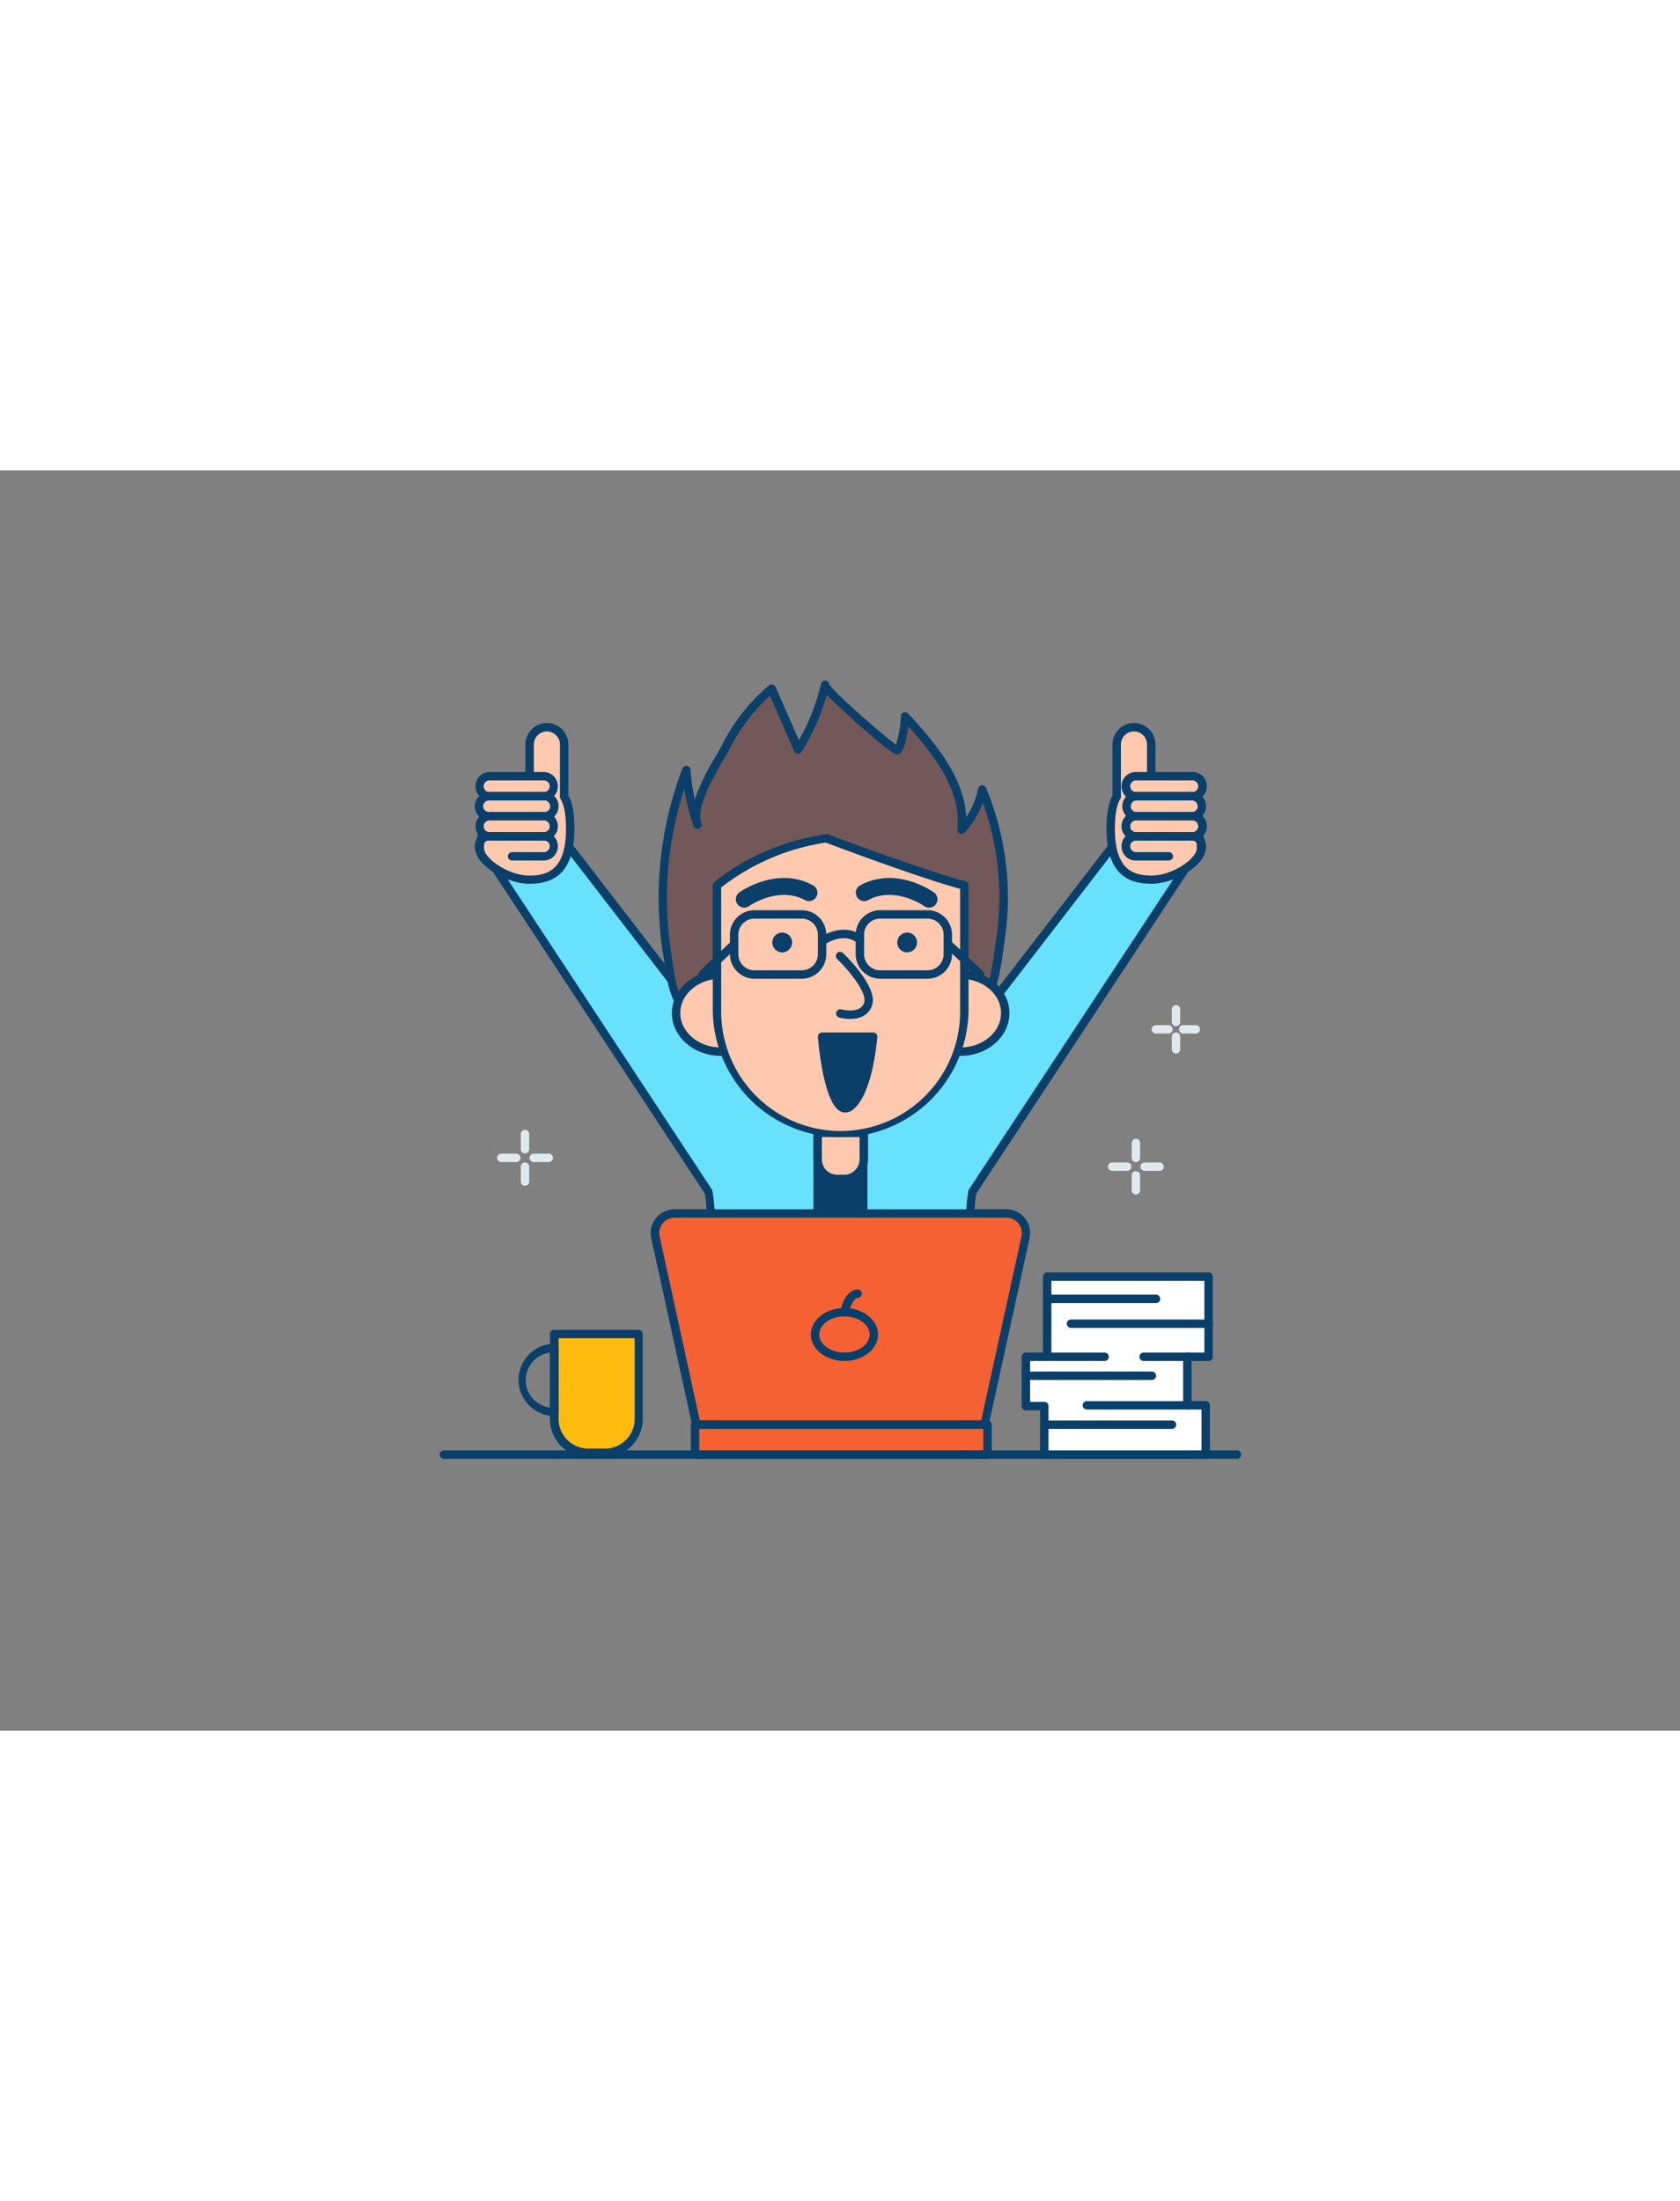 <svg xmlns="http://www.w3.org/2000/svg" viewBox="0 0 400 300" data-imageid="checklist-5" imageName="Completed task" class="illustrations_image" style="width: 229px;"><rect x="0" y="0" width="400" height="300" fill="#808080" stroke="none"/><g id="pq7fnq7i0qf484s1usaqv6_249_completed_task_outline" data-name="#249_completed_task_outline"><path d="M279.88,82.88a8.49,8.49,0,0,0-11.77,2.42l-51.28,66.44H183.38L132.11,85.3a8.5,8.5,0,0,0-14.2,9.35l50.77,77.11c.76,1.17,2.91,47.6,2.91,47.6h57s2.14-46.43,2.91-47.6l50.77-77.11A8.5,8.5,0,0,0,279.88,82.88Z" fill="#68e1fd" class="target-color"/><path d="M228.63,220.36h-57a1,1,0,0,1-1-1c-.82-17.81-2.24-44.87-2.81-47.19l-50.71-77a9.5,9.5,0,0,1,15.87-10.45l50.93,66h32.47l51-66.05A9.5,9.5,0,0,1,280.43,82h0a9.5,9.5,0,0,1,2.71,13.16l-50.7,77c-.57,2.32-2,29.38-2.82,47.19A1,1,0,0,1,228.63,220.36Zm-56.09-2h55.13c1-21.11,2.29-46,3-47.15L281.47,94.1a7.52,7.52,0,0,0-2.14-10.39h0a7.5,7.5,0,0,0-10.39,2.14l-51.32,66.51a1,1,0,0,1-.79.38H183.38a1,1,0,0,1-.79-.38L131.32,85.91a7.51,7.51,0,1,0-12.58,8.19l50.77,77.11C170.26,172.35,171.56,197.25,172.54,218.36Z" fill="#093f68"/><rect x="194.68" y="159.12" width="10.85" height="46.46" fill="#093f68"/><path d="M205.53,206.59H194.68a1,1,0,0,1-1-1V159.12a1,1,0,0,1,1-1h10.85a1,1,0,0,1,1,1v46.47A1,1,0,0,1,205.53,206.59Zm-9.85-2h8.85V160.12h-8.85Z" fill="#093f68"/><path d="M274.1,75V65.24a4.11,4.11,0,0,0-8.22,0V77.56h0c-.93,1.51-1.47,3.91-1.47,7.72,0,10.33,4.82,12.11,9.76,12.11s11.06-3.84,11.66-6.76C287,85.32,278.7,75.42,274.1,75Z" fill="#ffc9b0"/><path d="M274.21,98.39c-4.62,0-10.76-1.35-10.76-13.11,0-3.55.47-6.15,1.43-7.93V65.24a5.11,5.11,0,1,1,10.22,0v8.92c3,.81,6.22,4,8.25,6.78,1.3,1.76,4.25,6.23,3.5,9.89S279.39,98.39,274.21,98.39Zm-7.33-21a1,1,0,0,1-.1.74c-.9,1.46-1.33,3.81-1.33,7.2,0,9.79,4.43,11.11,8.76,11.11,4.78,0,10.23-3.77,10.68-6,.4-2-.81-5.14-3.15-8.3-2.5-3.38-5.75-6-7.73-6.14a1,1,0,0,1-.91-1V65.24a3.11,3.11,0,1,0-6.22,0Z" fill="#093f68"/><rect x="268.21" y="72.79" width="17.95" height="4.77" rx="2.38" fill="#ffc9b0"/><path d="M283.78,78.56H270.6a3.39,3.39,0,1,1,0-6.77h13.18a3.39,3.39,0,1,1,0,6.77ZM270.6,73.79a1.39,1.39,0,1,0,0,2.77h13.18a1.39,1.39,0,1,0,0-2.77Z" fill="#093f68"/><rect x="268.21" y="77.56" width="17.95" height="4.77" rx="2.38" fill="#ffc9b0"/><path d="M283.78,83.32H270.6a3.38,3.38,0,1,1,0-6.76h13.18a3.38,3.38,0,1,1,0,6.76ZM270.6,78.56a1.38,1.38,0,1,0,0,2.76h13.18a1.38,1.38,0,1,0,0-2.76Z" fill="#093f68"/><rect x="268.21" y="82.32" width="17.95" height="4.77" rx="2.38" fill="#ffc9b0"/><path d="M283.78,88.09H270.6a3.39,3.39,0,1,1,0-6.77h13.18a3.39,3.39,0,1,1,0,6.77ZM270.6,83.32a1.39,1.39,0,1,0,0,2.77h13.18a1.39,1.39,0,1,0,0-2.77Z" fill="#093f68"/><path d="M284.54,93.86a1,1,0,0,1-.71-.3,1,1,0,0,1,0-1.41,4.16,4.16,0,0,0,1.33-2.67,1.39,1.39,0,0,0-1.39-1.39H270.6a1.39,1.39,0,1,0,0,2.77h7.69a1,1,0,0,1,0,2H270.6a3.39,3.39,0,1,1,0-6.77h13.18a3.39,3.39,0,0,1,3.39,3.39,6,6,0,0,1-1.92,4.09A1,1,0,0,1,284.54,93.86Z" fill="#093f68"/><path d="M126.11,75V65.24a4.11,4.11,0,0,1,8.22,0V77.56h0c.93,1.51,1.48,3.91,1.48,7.72,0,10.33-4.83,12.11-9.76,12.11S115,93.55,114.35,90.63C113.26,85.32,121.51,75.42,126.11,75Z" fill="#ffc9b0"/><path d="M126,98.39c-5.18,0-11.92-4-12.64-7.56s2.19-8.13,3.5-9.89c2-2.74,5.29-6,8.24-6.78V65.24a5.11,5.11,0,0,1,10.22,0V77.35c1,1.78,1.44,4.38,1.44,7.93C136.77,97,130.63,98.39,126,98.39Zm4.21-36.26a3.11,3.11,0,0,0-3.11,3.11V75a1,1,0,0,1-.91,1c-2,.18-5.22,2.76-7.73,6.14-2.34,3.16-3.55,6.34-3.14,8.3.45,2.19,5.89,6,10.68,6,4.33,0,8.76-1.32,8.76-11.11,0-3.39-.44-5.74-1.33-7.2a1,1,0,0,1-.11-.8v-12A3.11,3.11,0,0,0,130.22,62.13ZM126.11,75h0Z" fill="#093f68"/><rect x="114.05" y="72.79" width="17.95" height="4.77" rx="2.38" transform="translate(246.05 150.34) rotate(-180)" fill="#ffc9b0"/><path d="M129.62,78.56H116.43a3.39,3.39,0,0,1,0-6.77h13.19a3.39,3.39,0,0,1,0,6.77Zm-13.19-4.77a1.39,1.39,0,0,0,0,2.77h13.19a1.39,1.39,0,0,0,0-2.77Z" fill="#093f68"/><rect x="114.05" y="77.56" width="17.95" height="4.77" rx="2.38" transform="translate(246.05 159.88) rotate(-180)" fill="#ffc9b0"/><path d="M129.62,83.32H116.43a3.38,3.38,0,0,1,0-6.76h13.19a3.38,3.38,0,0,1,0,6.76Zm-13.19-4.76a1.38,1.38,0,0,0,0,2.76h13.19a1.38,1.38,0,0,0,0-2.76Z" fill="#093f68"/><rect x="114.05" y="82.32" width="17.95" height="4.77" rx="2.38" transform="translate(246.05 169.42) rotate(180)" fill="#ffc9b0"/><path d="M129.62,88.09H116.43a3.39,3.39,0,0,1,0-6.77h13.19a3.39,3.39,0,0,1,0,6.77Zm-13.19-4.77a1.39,1.39,0,0,0,0,2.77h13.19a1.39,1.39,0,0,0,0-2.77Z" fill="#093f68"/><path d="M115.67,93.86a1,1,0,0,1-.7-.29,6,6,0,0,1-1.92-4.09,3.38,3.38,0,0,1,3.38-3.39h13.19a3.39,3.39,0,0,1,0,6.77h-7.69a1,1,0,0,1,0-2h7.69a1.39,1.39,0,0,0,0-2.77H116.43a1.38,1.38,0,0,0-1.38,1.39,4.16,4.16,0,0,0,1.33,2.67,1,1,0,0,1,0,1.41A1,1,0,0,1,115.67,93.86Z" fill="#093f68"/><path d="M234.39,227.17H165.82l-9.76-44.62a4.66,4.66,0,0,1,4.56-5.66h79a4.66,4.66,0,0,1,4.55,5.66Z" fill="#f56132"/><path d="M234.39,228.17H165.82a1,1,0,0,1-1-.79l-9.76-44.62a5.66,5.66,0,0,1,5.54-6.87h79a5.66,5.66,0,0,1,5.53,6.87l-9.76,44.62A1,1,0,0,1,234.39,228.17Zm-67.77-2h67l9.59-43.83a3.66,3.66,0,0,0-3.58-4.45h-79a3.65,3.65,0,0,0-3.58,4.45Z" fill="#093f68"/><rect x="165.5" y="227.17" width="69.62" height="7.12" fill="#f56132"/><path d="M235.12,235.29H165.5a1,1,0,0,1-1-1v-7.12a1,1,0,0,1,1-1h69.62a1,1,0,0,1,1,1v7.12A1,1,0,0,1,235.12,235.29Zm-68.62-2h67.62v-5.12H166.5Z" fill="#093f68"/><path d="M194.67,157.7h11a0,0,0,0,1,0,0V164a4.66,4.66,0,0,1-4.66,4.66h-1.66a4.66,4.66,0,0,1-4.66-4.66V157.7A0,0,0,0,1,194.67,157.7Z" fill="#ffc9b0"/><path d="M201,169.68h-1.66a5.67,5.67,0,0,1-5.66-5.67V157.7a1,1,0,0,1,1-1h11a1,1,0,0,1,1,1V164A5.67,5.67,0,0,1,201,169.68Zm-5.32-11V164a3.67,3.67,0,0,0,3.66,3.67H201a3.68,3.68,0,0,0,3.66-3.67V158.7Z" fill="#093f68"/><path d="M164.07,129.12c-4-2.61-4.39-8.93-5.11-13.3a86,86,0,0,1,4.41-44.46,57.35,57.35,0,0,0,2.63,13c-1.67-5.1,4.42-14,6.64-18.16,3-5.67,6-9.94,11.08-14.19L190,66.4A50.94,50.94,0,0,0,196.41,51c-.33,1.41,16.63,15.69,17.13,15.62.86-.11,2-6,1.91-8.1,7,7.63,14.59,16.67,13.47,27a20.14,20.14,0,0,0,4.9-9.6,67.53,67.53,0,0,1,4.36,35.83c-.62,4.15-1.45,13-4.76,16-3.08,2.77-10.11.76-13.89.88l-33.89,1.06c-5.86.18-14.53,2.15-20.15.11A7,7,0,0,1,164.07,129.12Z" fill="#725858"/><path d="M172,131.74a20.24,20.24,0,0,1-6.82-1,7.67,7.67,0,0,1-1.62-.81h0c-3.86-2.52-4.65-7.9-5.29-12.22-.09-.61-.17-1.19-.27-1.75a86.72,86.72,0,0,1,4.47-45,1,1,0,0,1,1.93.27,56.21,56.21,0,0,0,1,7.08,53.26,53.26,0,0,1,5-10.22c.53-.92,1-1.75,1.38-2.44a44.89,44.89,0,0,1,11.32-14.48A1,1,0,0,1,184,51a1,1,0,0,1,.68.57l5.53,12.65a49.82,49.82,0,0,0,5.27-13.43h0a1,1,0,0,1,1.2-.75,1,1,0,0,1,.77.89c1,1.84,12.64,12,15.88,14.36a25.81,25.81,0,0,0,1.17-6.72,1,1,0,0,1,1.73-.71c6.54,7.08,13.39,15.32,13.83,24.69a19.09,19.09,0,0,0,2.83-6.81,1,1,0,0,1,.88-.8,1,1,0,0,1,1,.61,68.12,68.12,0,0,1,4.43,36.36c-.07.48-.15,1-.23,1.62-.66,4.82-1.65,12.11-4.85,15-2.52,2.27-6.88,1.81-10.73,1.4a29.61,29.61,0,0,0-3.79-.26l-33.9,1.06c-1.65,0-3.55.25-5.55.46A81.39,81.39,0,0,1,172,131.74Zm-9.07-56a84.73,84.73,0,0,0-3,40c.09.56.18,1.16.27,1.78.58,3.93,1.29,8.81,4.4,10.84h0a6.2,6.2,0,0,0,1.21.6c3.78,1.37,9.25.8,14.08.3,2-.22,4-.42,5.69-.47l33.9-1.06a31,31,0,0,1,4.07.27c3.26.35,7.32.78,9.18-.9,2.66-2.38,3.63-9.52,4.21-13.77.08-.6.16-1.16.23-1.64A66.34,66.34,0,0,0,234,79.07a21.1,21.1,0,0,1-4.32,7.14,1,1,0,0,1-1.15.23,1,1,0,0,1-.58-1c1-9.11-5.25-17.39-11.7-24.55-.32,2.64-1,6.56-2.56,6.75s-14.89-12.17-16.84-14.24a51.87,51.87,0,0,1-6,13.55,1,1,0,0,1-.92.47,1,1,0,0,1-.84-.6l-5.77-13.18a43.73,43.73,0,0,0-9.81,13c-.38.71-.87,1.56-1.42,2.5C169.56,73.53,165.7,80.19,167,84h0a1,1,0,0,1-1.9.62h0A58.23,58.23,0,0,1,162.9,75.71Zm34.47-24.86Z" fill="#093f68"/><ellipse cx="171.64" cy="129.17" rx="10.67" ry="9.19" fill="#ffc9b0"/><path d="M171.64,139.37c-6.44,0-11.67-4.58-11.67-10.2S165.2,119,171.64,119s11.66,4.57,11.66,10.19S178.07,139.37,171.64,139.37Zm0-18.39c-5.33,0-9.67,3.68-9.67,8.19s4.34,8.2,9.67,8.2,9.66-3.68,9.66-8.2S177,121,171.64,121Z" fill="#093f68"/><ellipse cx="228.68" cy="129.17" rx="10.67" ry="9.19" fill="#ffc9b0"/><path d="M228.68,139.37c-6.44,0-11.67-4.58-11.67-10.2S222.24,119,228.68,119s11.66,4.57,11.66,10.19S235.11,139.37,228.68,139.37Zm0-18.39c-5.34,0-9.67,3.68-9.67,8.19s4.33,8.2,9.67,8.2,9.66-3.68,9.66-8.2S234,121,228.68,121Z" fill="#093f68"/><circle cx="185.26" cy="122.28" r="2.98" fill="#093f68"/><circle cx="215.99" cy="122.28" r="2.98" fill="#093f68"/><path d="M211.89,136.66a11.74,11.74,0,0,1-23.47,0Z" fill="#fff"/><path d="M200.16,149.39a12.75,12.75,0,0,1-12.74-12.73,1,1,0,0,1,1-1h23.47a1,1,0,0,1,1,1A12.74,12.74,0,0,1,200.16,149.39Zm-10.7-11.73a10.74,10.74,0,0,0,21.39,0Z" fill="#093f68"/><path d="M200,133.29a17.8,17.8,0,0,1-2.91-.24,1,1,0,0,1-.81-1.15,1,1,0,0,1,1.16-.82,13.82,13.82,0,0,0,4.34.06c.13-.91-1-4-2.51-6.95a1,1,0,0,1,1.77-.93c1.05,2,3.4,6.89,2.53,8.82a1.67,1.67,0,0,1-1.13,1A10.42,10.42,0,0,1,200,133.29Z" fill="#093f68"/><path d="M177.18,113.49a2,2,0,0,1-.21-4L191.1,108a2,2,0,1,1,.42,4l-14.13,1.48Z" fill="#093f68"/><path d="M225.68,114.81a1.64,1.64,0,0,1-.38,0l-14-2.64a2,2,0,0,1,.75-3.93l14,2.64a2,2,0,0,1-.37,4Z" fill="#093f68"/><path d="M200.16,157.7h0a29.46,29.46,0,0,1-29.45-29.45V98.81a53.18,53.18,0,0,1,26-11.21C223,97.39,229.6,98.81,229.6,98.81v29.44A29.45,29.45,0,0,1,200.16,157.7Z" fill="#ffc9b0"/><path d="M200.16,158.7a30.48,30.48,0,0,1-30.45-30.45V98.81a1,1,0,0,1,.33-.74c.41-.37,10.21-9.07,26.54-11.46a1,1,0,0,1,.5,0c25.83,9.63,32.66,11.16,32.73,11.17a1,1,0,0,1,.79,1v29.44A30.48,30.48,0,0,1,200.16,158.7ZM171.71,99.27v29a28.45,28.45,0,1,0,56.89,0V99.59c-2.38-.62-10.63-3-32-11A53.31,53.31,0,0,0,171.71,99.27Z" fill="#093f68"/><path d="M190.9,121H179.63a5.85,5.85,0,0,1-5.84-5.84v-4.63a5.85,5.85,0,0,1,5.84-5.84H190.9a5.84,5.84,0,0,1,5.83,5.84v4.63A5.84,5.84,0,0,1,190.9,121Zm-11.27-14.31a3.84,3.84,0,0,0-3.84,3.84v4.63a3.84,3.84,0,0,0,3.84,3.84H190.9a3.84,3.84,0,0,0,3.83-3.84v-4.63a3.84,3.84,0,0,0-3.83-3.84Z" fill="#093f68"/><path d="M220.84,121H209.57a5.85,5.85,0,0,1-5.84-5.84v-4.63a5.85,5.85,0,0,1,5.84-5.84h11.27a5.84,5.84,0,0,1,5.83,5.84v4.63A5.84,5.84,0,0,1,220.84,121Zm-11.27-14.31a3.84,3.84,0,0,0-3.84,3.84v4.63a3.84,3.84,0,0,0,3.84,3.84h11.27a3.84,3.84,0,0,0,3.83-3.84v-4.63a3.84,3.84,0,0,0-3.83-3.84Z" fill="#093f68"/><path d="M204.73,112.67a1,1,0,0,1-.62-.22c-3.15-2.47-7.05,0-7.22.06a1,1,0,0,1-1.38-.31,1,1,0,0,1,.31-1.37c.21-.14,5.26-3.3,9.53,0a1,1,0,0,1,.16,1.41A1,1,0,0,1,204.73,112.67Z" fill="#093f68"/><path d="M167.2,121a1,1,0,0,1-.69-1.72l7.59-7.18a1,1,0,0,1,1.37,1.45l-7.59,7.18A1,1,0,0,1,167.2,121Z" fill="#093f68"/><path d="M233.41,121a1,1,0,0,1-.69-.27l-7.59-7.18a1,1,0,1,1,1.37-1.45l7.59,7.18a1,1,0,0,1,0,1.41A1,1,0,0,1,233.41,121Z" fill="#093f68"/><path d="M202.35,130.58a9.78,9.78,0,0,1-2.61-.36,1,1,0,0,1,.55-1.92c.18,0,4.51,1.23,5.46-1.61.77-2.33-3.53-7.59-6.42-10.36a1,1,0,1,1,1.38-1.45c.86.82,8.36,8.16,6.93,12.44C206.8,129.86,204.45,130.58,202.35,130.58Z" fill="#093f68"/><circle cx="186.24" cy="112.37" r="2.36" fill="#093f68"/><circle cx="215.99" cy="112.37" r="2.36" fill="#093f68"/><path d="M177.19,104.08a2,2,0,0,1-1.18-3.61c.36-.26,9-6.36,17.56-1.71a2,2,0,0,1-1.9,3.52c-6.38-3.45-13.25,1.38-13.32,1.43A2,2,0,0,1,177.19,104.08Z" fill="#093f68"/><path d="M221.2,104.09a2,2,0,0,1-1.16-.38c-.12-.08-7-4.87-13.32-1.43a2,2,0,1,1-1.9-3.52c8.61-4.65,17.2,1.45,17.56,1.71a2,2,0,0,1-1.18,3.62Z" fill="#093f68"/><path d="M207.9,134.8H195.73s1.55,18.51,6.09,17S207.9,134.8,207.9,134.8Z" fill="#093f68"/><path d="M201.29,152.86a2.64,2.64,0,0,1-1.46-.45c-3.65-2.4-4.88-15-5.09-17.52a1,1,0,0,1,.26-.76,1,1,0,0,1,.73-.33H207.9a1,1,0,0,1,.74.33,1,1,0,0,1,.25.77c-1.53,15.29-5.89,17.52-6.75,17.81A2.58,2.58,0,0,1,201.29,152.86Zm-4.46-17.06c.55,5.49,2,13.58,4.09,14.93a.57.57,0,0,0,.57.09c2.69-.91,4.59-9.27,5.29-15Zm11.07,0h0Z" fill="#093f68"/><path d="M294.53,235.29H105.68a1,1,0,0,1,0-2H294.53a1,1,0,0,1,0,2Z" fill="#093f68"/><ellipse cx="201.06" cy="205.71" rx="7.04" ry="5.31" fill="#f56132"/><path d="M201.06,212c-4.44,0-8-2.83-8-6.3s3.6-6.31,8-6.31,8,2.83,8,6.31S205.49,212,201.06,212Zm0-10.61c-3.33,0-6,1.93-6,4.31s2.71,4.3,6,4.3,6-1.93,6-4.3S204.39,201.4,201.06,201.4Z" fill="#093f68"/><path d="M201.06,201.4h-.17a1,1,0,0,1-.82-1.15c.09-.51.92-4.92,4-5.28a1,1,0,1,1,.23,2c-1.24.15-2,2.51-2.23,3.63A1,1,0,0,1,201.06,201.4Z" fill="#093f68"/><path d="M132,205.59h20.07a0,0,0,0,1,0,0v20.27a8.05,8.05,0,0,1-8.05,8.05h-4a8.05,8.05,0,0,1-8.05-8.05V205.59A0,0,0,0,1,132,205.59Z" fill="#ffbc0e"/><path d="M144,234.91h-4a9.06,9.06,0,0,1-9.05-9V205.59a1,1,0,0,1,1-1h20.07a1,1,0,0,1,1,1v20.27A9.07,9.07,0,0,1,144,234.91Zm-11-28.32v19.27a7.05,7.05,0,0,0,7.05,7h4a7.06,7.06,0,0,0,7.06-7V206.59Z" fill="#093f68"/><path d="M132,225.11h-.21a8.61,8.61,0,0,1,0-17.21H132a1,1,0,0,1,1,1v15.21A1,1,0,0,1,132,225.11ZM131,210a6.6,6.6,0,0,0,0,13.11Z" fill="#093f68"/><polygon points="287.76 211.01 287.76 191.92 249.33 191.92 249.33 211.01 244.26 211.01 244.26 222.75 248.64 222.75 248.64 234.29 287.07 234.29 287.07 222.56 282.7 222.56 282.7 211.01 287.76 211.01" fill="#fff"/><path d="M287.07,235.29H248.64a1,1,0,0,1-1-1V223.75h-3.38a1,1,0,0,1-1-1V211a1,1,0,0,1,1-1h4.07V191.92a1,1,0,0,1,1-1h38.43a1,1,0,0,1,1,1V211a1,1,0,0,1-1,1H283.7v9.55h3.37a1,1,0,0,1,1,1v11.73A1,1,0,0,1,287.07,235.29Zm-37.43-2h36.43v-9.73H282.7a1,1,0,0,1-1-1V211a1,1,0,0,1,1-1h4.06V192.92H250.33V211a1,1,0,0,1-1,1h-4.07v9.74h3.38a1,1,0,0,1,1,1Z" fill="#093f68"/><path d="M282.7,223.56H258.78a1,1,0,0,1,0-2H282.7a1,1,0,0,1,0,2Z" fill="#093f68"/><path d="M263,212H249.33a1,1,0,0,1,0-2H263a1,1,0,0,1,0,2Z" fill="#093f68"/><path d="M282.7,212H272.29a1,1,0,0,1,0-2H282.7a1,1,0,0,1,0,2Z" fill="#093f68"/><path d="M287.76,204.13H255a1,1,0,0,1,0-2h32.78a1,1,0,0,1,0,2Z" fill="#093f68"/><path d="M275.25,198.22H249.91a1,1,0,0,1,0-2h25.34a1,1,0,0,1,0,2Z" fill="#093f68"/><path d="M274.26,216.52H245.68a1,1,0,0,1,0-2h28.58a1,1,0,0,1,0,2Z" fill="#093f68"/><path d="M279.05,228.17H248.64a1,1,0,0,1,0-2h30.41a1,1,0,0,1,0,2Z" fill="#093f68"/><path d="M125,162.57a1,1,0,0,1-1-1V158a1,1,0,0,1,2,0v3.56A1,1,0,0,1,125,162.57Z" fill="#dfeaef"/><path d="M125,170.29a1,1,0,0,1-1-1v-3.55a1,1,0,0,1,2,0v3.55A1,1,0,0,1,125,170.29Z" fill="#dfeaef"/><path d="M130.65,164.65h-3.56a1,1,0,0,1,0-2h3.56a1,1,0,0,1,0,2Z" fill="#dfeaef"/><path d="M122.92,164.65h-3.55a1,1,0,1,1,0-2h3.55a1,1,0,0,1,0,2Z" fill="#dfeaef"/><path d="M270.45,164.65a1,1,0,0,1-1-1V160.1a1,1,0,1,1,2,0v3.55A1,1,0,0,1,270.45,164.65Z" fill="#dfeaef"/><path d="M270.45,172.38a1,1,0,0,1-1-1v-3.55a1,1,0,1,1,2,0v3.55A1,1,0,0,1,270.45,172.38Z" fill="#dfeaef"/><path d="M276.1,166.74h-3.56a1,1,0,0,1,0-2h3.56a1,1,0,0,1,0,2Z" fill="#dfeaef"/><path d="M268.37,166.74h-3.56a1,1,0,0,1,0-2h3.56a1,1,0,0,1,0,2Z" fill="#dfeaef"/><path d="M280,132.29a1,1,0,0,1-1-1v-3a1,1,0,0,1,2,0v3A1,1,0,0,1,280,132.29Z" fill="#dfeaef"/><path d="M280,138.8a1,1,0,0,1-1-1v-3a1,1,0,0,1,2,0v3A1,1,0,0,1,280,138.8Z" fill="#dfeaef"/><path d="M284.71,134.05h-3a1,1,0,0,1,0-2h3a1,1,0,0,1,0,2Z" fill="#dfeaef"/><path d="M278.2,134.05h-3a1,1,0,0,1,0-2h3a1,1,0,0,1,0,2Z" fill="#dfeaef"/></g></svg>